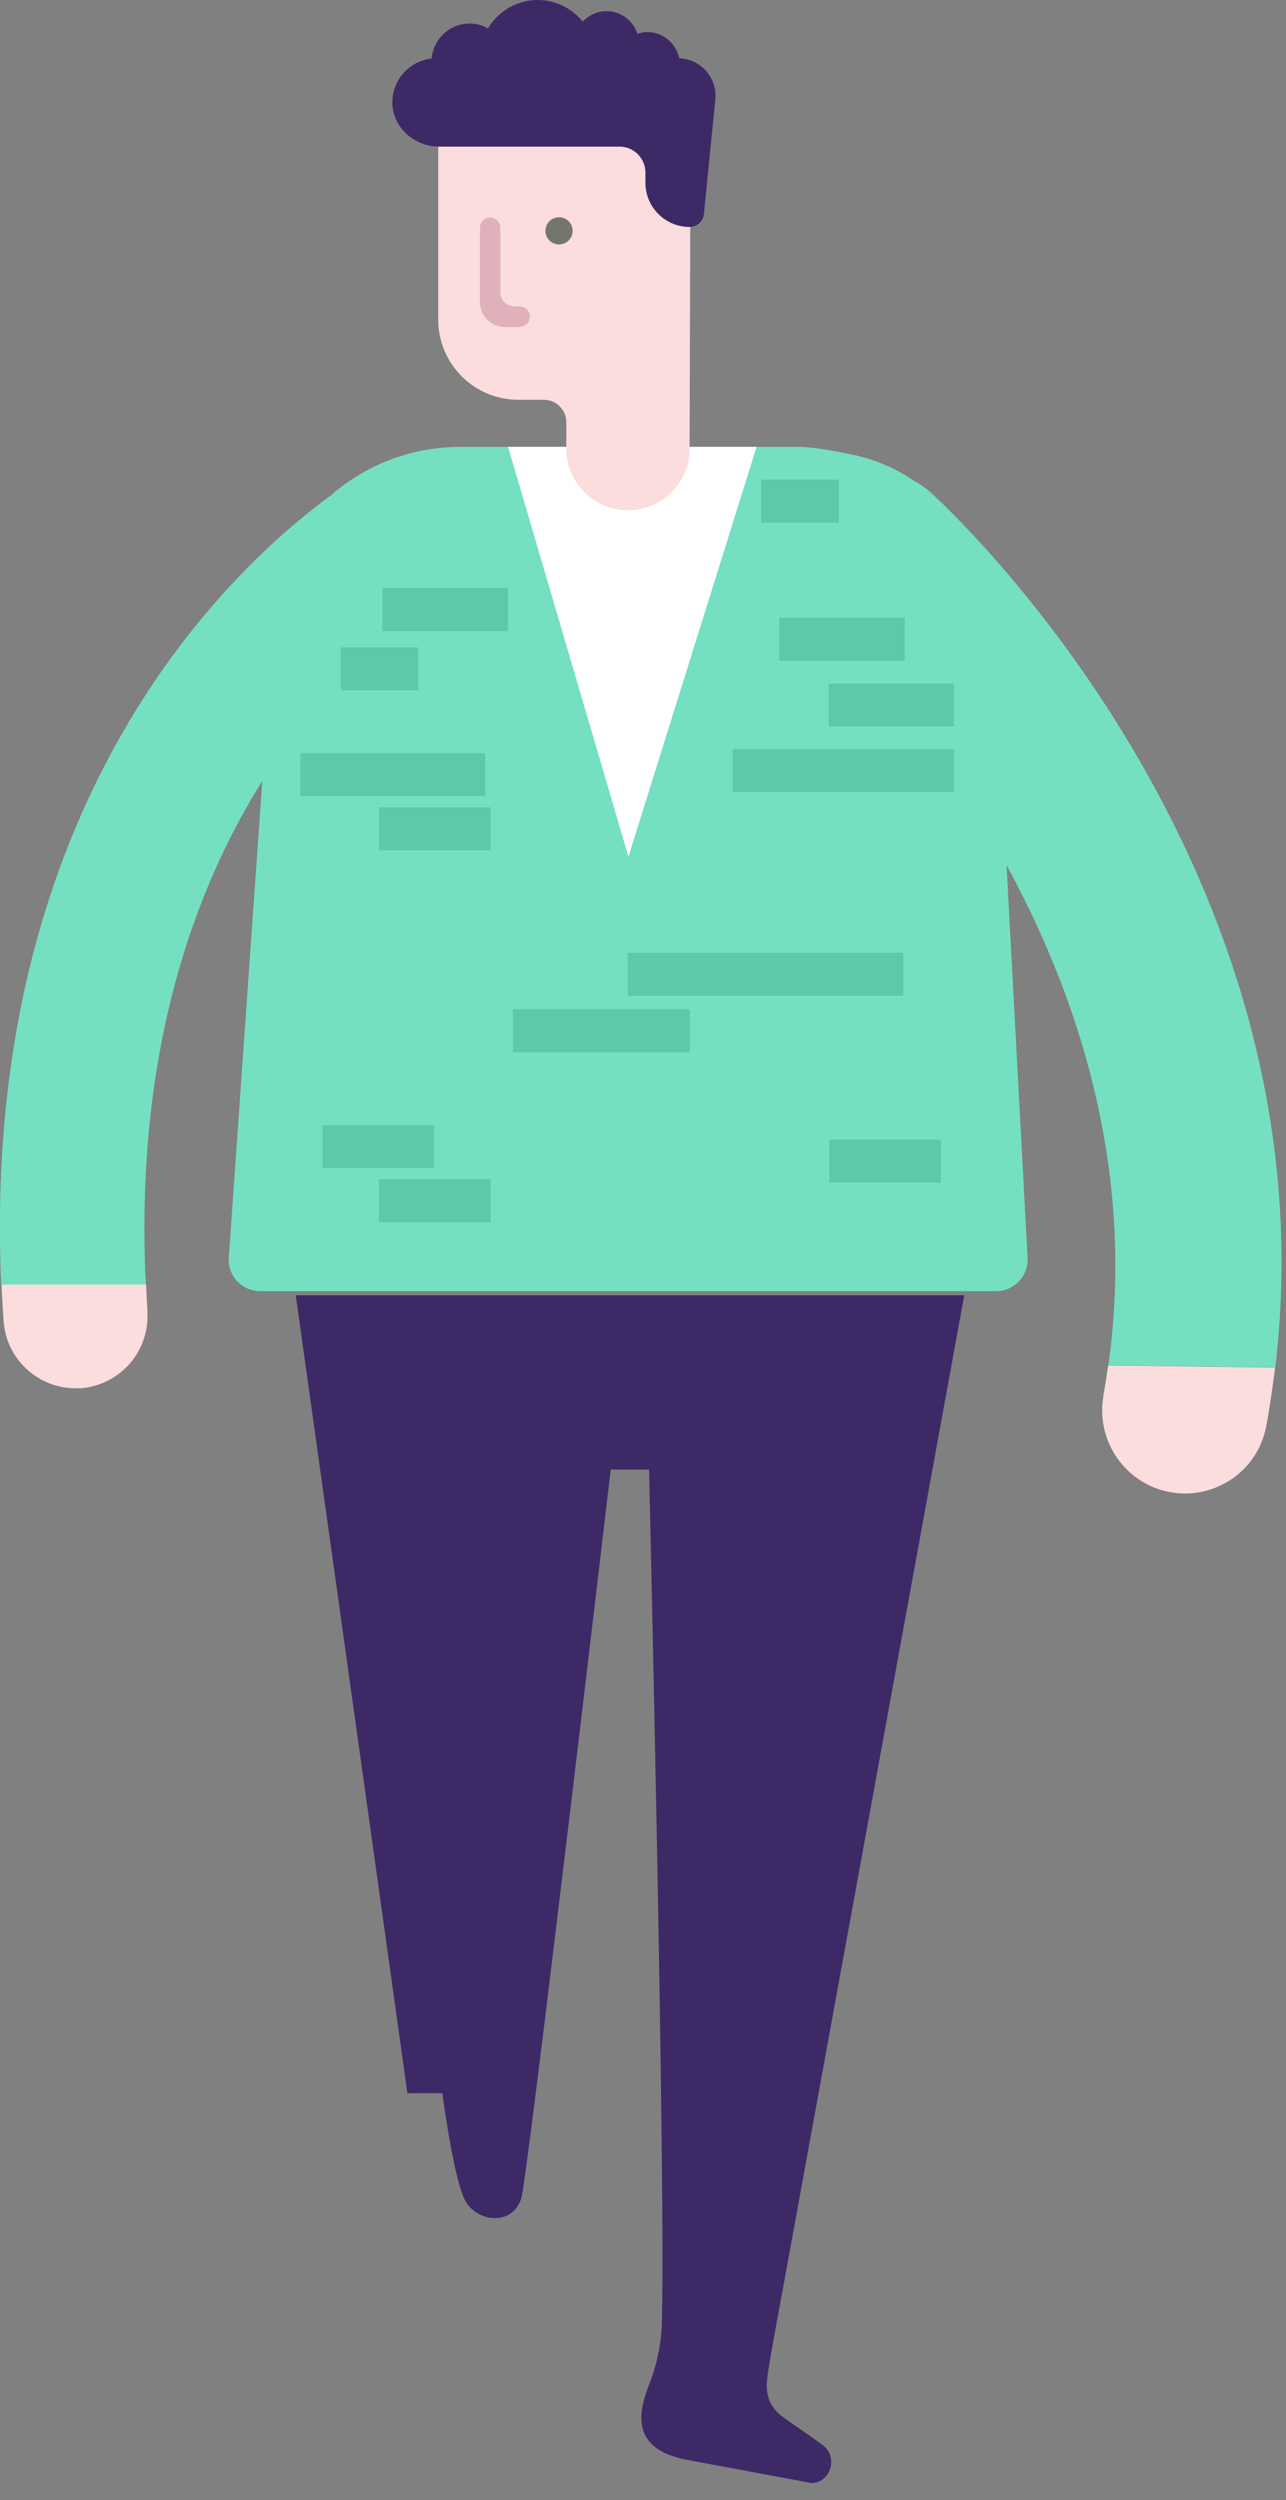 <svg width="53" height="103" viewBox="0 0 53 103" fill="none" xmlns="http://www.w3.org/2000/svg">
<rect x="0" y="0" width="53" height="103" fill="#808080" stroke="none"/>
<g clip-path="url(#clip0_133_729)">
<path d="M45.48 57.49C45.14 59.34 46.37 61.13 48.22 61.47C49.74 61.75 51.22 60.97 51.88 59.66C52.02 59.37 52.13 59.06 52.19 58.73C52.34 57.93 52.45 57.13 52.55 56.34L45.67 56.25C45.61 56.66 45.55 57.08 45.47 57.5L45.48 57.49Z" fill="#FADDDC"/>
<path d="M33.55 20.55C32.28 21.94 32.39 24.1 33.78 25.37C33.93 25.5 48.14 38.7 45.68 56.24L52.56 56.33C55.01 35.62 39.07 20.94 38.37 20.3C36.97 19.04 34.82 19.15 33.55 20.54V20.55Z" fill="#74E0C1"/>
<path d="M6.07 54.01C6.19 55.65 4.95 57.07 3.32 57.19C3.25 57.19 3.18 57.19 3.11 57.19C1.56 57.19 0.26 55.99 0.15 54.43C0.11 53.92 0.09 53.41 0.06 52.91H6.02C6.04 53.28 6.05 53.63 6.08 54.01H6.07Z" fill="#FADDDC"/>
<path d="M13.7 20.35C15.12 19.14 16.96 18.41 18.98 18.41H32.81C33.53 18.41 34.21 18.55 34.89 18.68C40.72 19.77 40.98 26.13 41 26.62L42.35 51.82C42.39 52.56 41.8 53.19 41.05 53.19H10.72C9.97 53.19 9.37 52.55 9.43 51.8L10.81 32.17C7.99 36.67 5.54 43.39 6.01 52.92H0.05C-0.84 32.9 9.64 23.31 13.7 20.36V20.35Z" fill="#74E0C1"/>
<path d="M25.9 35.29L20.94 18.41H31.18L25.9 35.29Z" fill="white"/>
<path d="M20 31.03H12.38V32.8H20V31.03Z" fill="#5DC9A8"/>
<path d="M20.22 33.26H15.62V35.03H20.22V33.26Z" fill="#5DC9A8"/>
<path d="M37.23 39.25H25.87V41.02H37.23V39.25Z" fill="#5DC9A8"/>
<path d="M39.32 30.86H30.19V32.63H39.32V30.86Z" fill="#5DC9A8"/>
<path d="M39.32 28.16H34.15V29.93H39.32V28.16Z" fill="#5DC9A8"/>
<path d="M37.29 25.45H32.12V27.22H37.29V25.45Z" fill="#5DC9A8"/>
<path d="M20.93 24.23H15.76V26H20.93V24.23Z" fill="#5DC9A8"/>
<path d="M17.24 26.67H14.04V28.44H17.24V26.67Z" fill="#5DC9A8"/>
<path d="M34.57 19.76H31.37V21.53H34.57V19.76Z" fill="#5DC9A8"/>
<path d="M20.22 48.58H15.62V50.35H20.22V48.58Z" fill="#5DC9A8"/>
<path d="M28.43 41.58H21.14V43.35H28.43V41.58Z" fill="#5DC9A8"/>
<path d="M38.78 46.95H34.18V48.72H38.78V46.95Z" fill="#5DC9A8"/>
<path d="M17.89 46.35H13.29V48.12H17.89V46.35Z" fill="#5DC9A8"/>
<path d="M28.45 5.06H18.06V13.17C18.06 14.99 19.54 16.47 21.36 16.47H22.41C22.92 16.47 23.34 16.88 23.34 17.4V18.48C23.34 19.88 24.48 21.02 25.88 21.02C27.28 21.02 28.42 19.89 28.42 18.49L28.46 5.06H28.45Z" fill="#FADDDC"/>
<path d="M21.43 13.47H20.8C20.24 13.47 19.78 13.01 19.78 12.45V9.38C19.78 9.15 19.97 8.96 20.2 8.96C20.43 8.96 20.62 9.15 20.62 9.38V12.04C20.62 12.36 20.88 12.62 21.2 12.62H21.42C21.65 12.62 21.84 12.81 21.84 13.04C21.84 13.27 21.65 13.46 21.42 13.46L21.43 13.47Z" fill="#E0B1BB"/>
<path d="M27.99 2.39C27.86 1.78 27.32 1.32 26.67 1.32C26.53 1.32 26.4 1.35 26.27 1.39C26.09 0.85 25.59 0.46 25 0.46C24.61 0.46 24.26 0.63 24.02 0.89C23.57 0.35 22.91 0 22.16 0C21.29 0 20.53 0.47 20.11 1.17C19.88 1.04 19.63 0.97 19.35 0.97C18.53 0.97 17.86 1.61 17.79 2.41C16.82 2.52 16.08 3.38 16.18 4.4C16.28 5.35 17.15 6.04 18.1 6.04H25.53C26.12 6.04 26.6 6.52 26.6 7.11V7.53C26.6 8.54 27.42 9.35 28.42 9.35C28.72 9.35 28.98 9.12 29.01 8.82L29.48 4.1C29.57 3.21 28.89 2.44 28 2.4L27.99 2.39Z" fill="#3E2967"/>
<path d="M22.48 9.51C22.48 9.82 22.73 10.07 23.04 10.07C23.35 10.07 23.6 9.82 23.6 9.51C23.6 9.2 23.35 8.95 23.04 8.95C22.73 8.95 22.48 9.2 22.48 9.51Z" fill="#757570"/>
<path d="M12.19 53.36H39.74L31.76 97.05C31.66 97.87 31.28 98.83 32.25 99.56C32.8 99.96 33.38 100.33 33.92 100.74C34.56 101.23 34.23 102.29 33.43 102.29L28.29 101.33C25.99 100.89 26.3 99.39 26.75 98.24C27.05 97.48 27.23 96.68 27.27 95.87C27.46 90.79 26.75 60.54 26.75 60.54H25.17C25.17 60.54 21.74 89.72 21.49 90.54C21.13 91.72 19.67 91.55 19.18 90.67C18.75 89.92 18.31 86.83 18.23 86.23H16.79L12.19 53.36Z" fill="#3E2967"/>
</g>
<defs>
<clipPath id="clip0_133_729">
<rect width="52.81" height="102.28" fill="white"/>
</clipPath>
</defs>
</svg>
